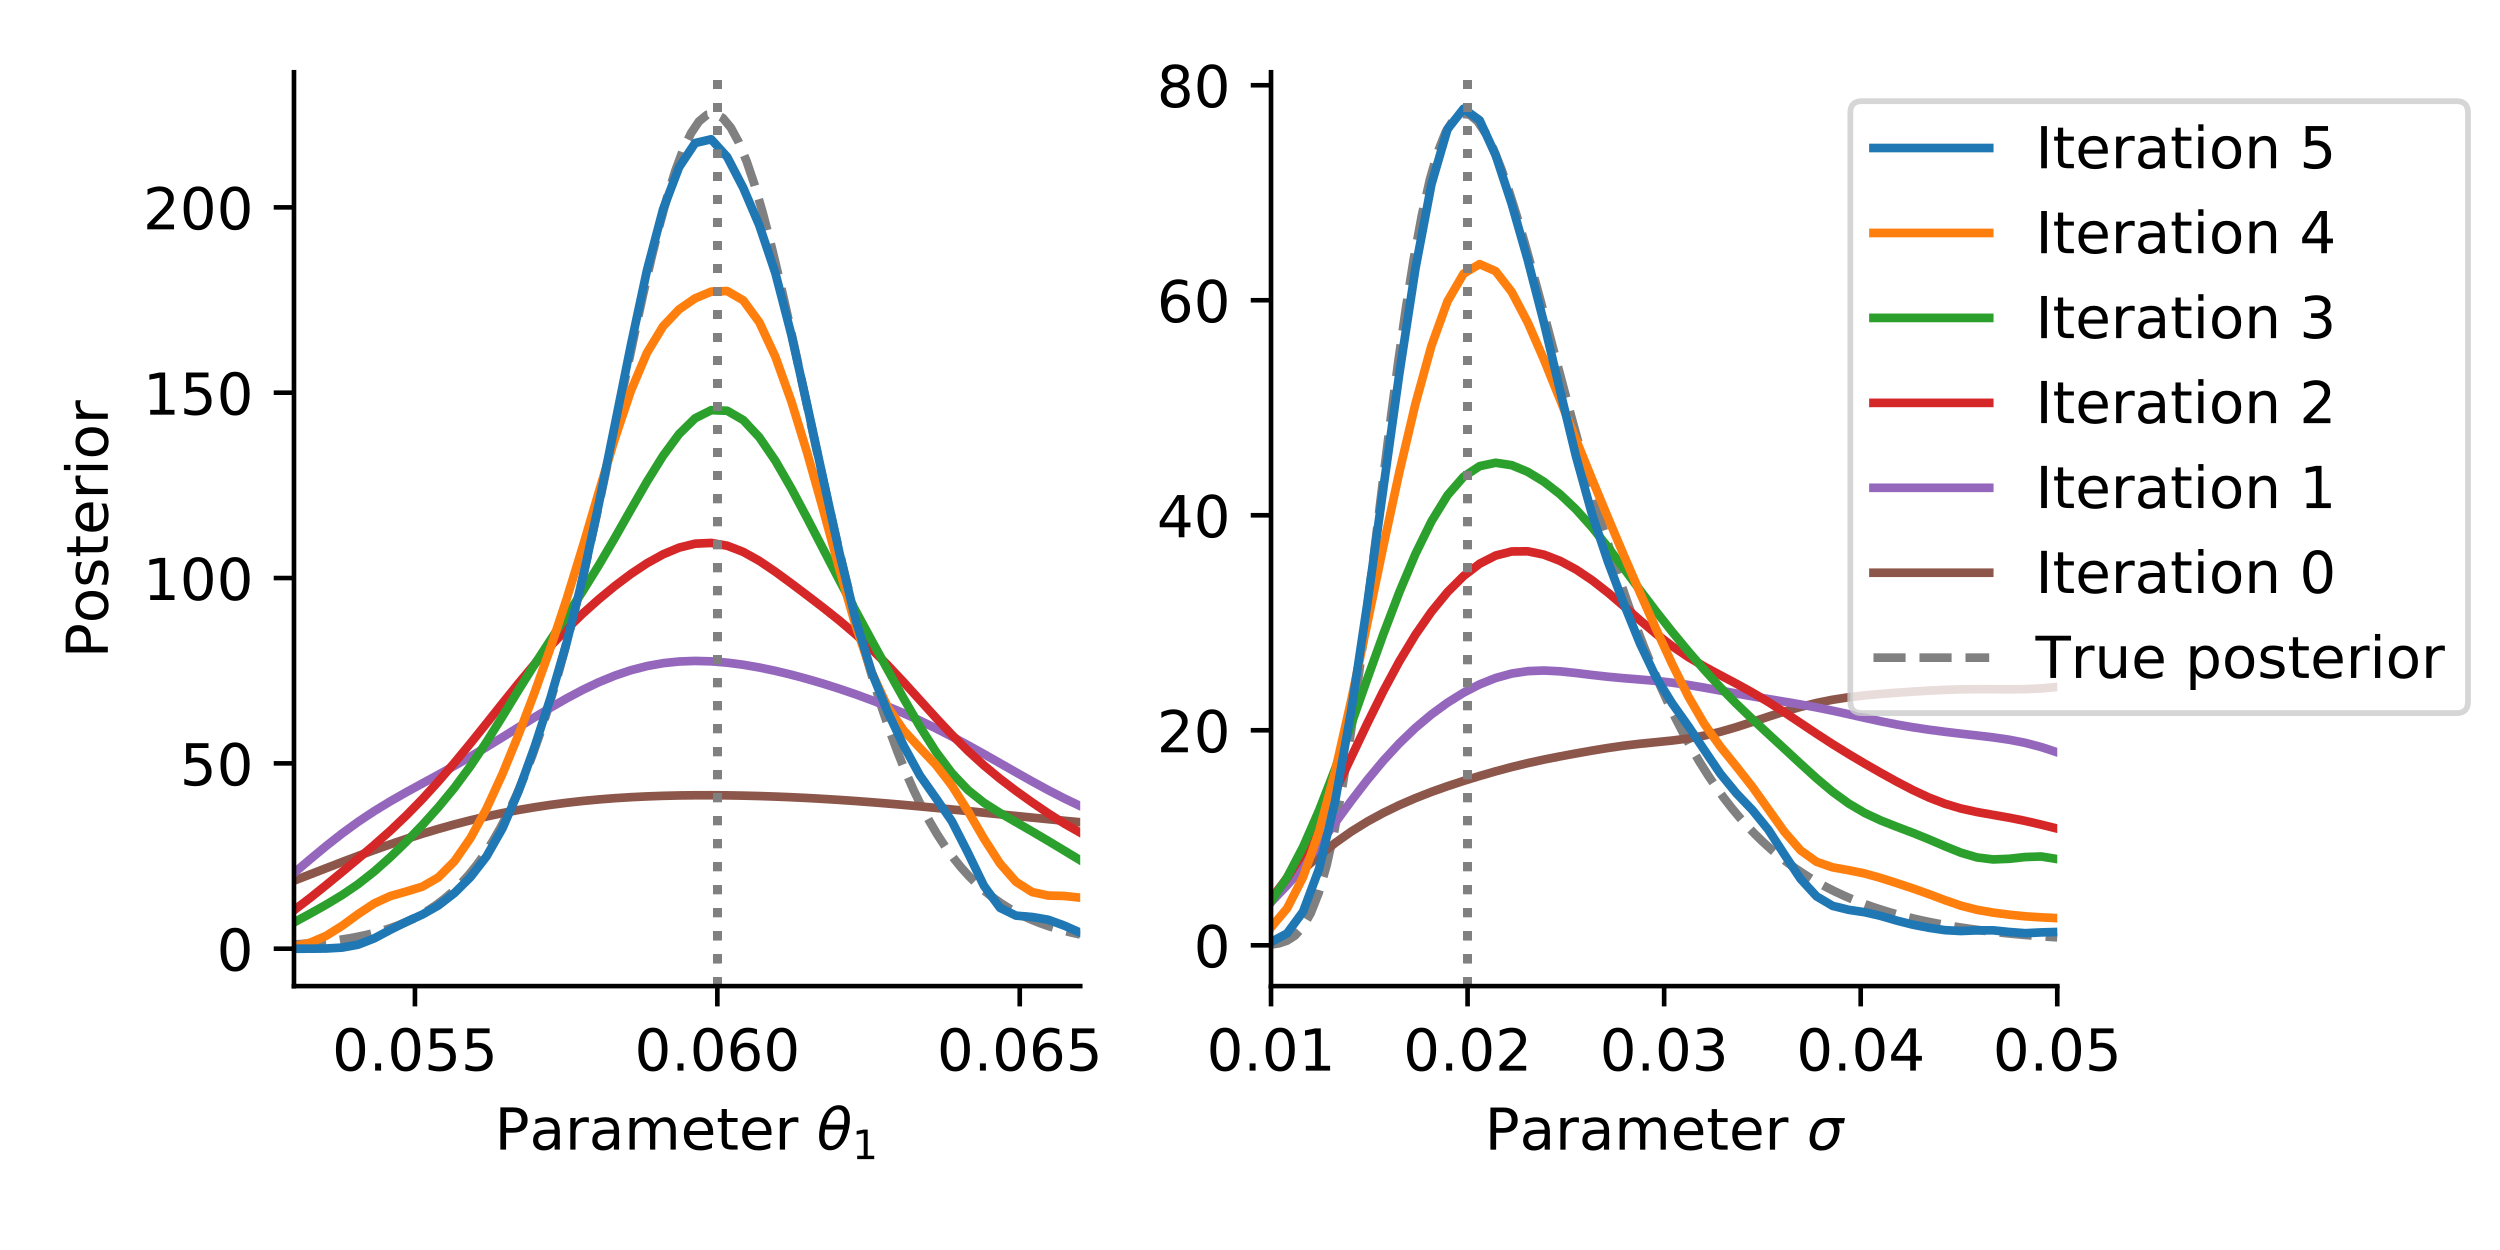 <?xml version="1.0" encoding="utf-8" standalone="no"?>
<!DOCTYPE svg PUBLIC "-//W3C//DTD SVG 1.1//EN"
  "http://www.w3.org/Graphics/SVG/1.1/DTD/svg11.dtd">
<!-- Created with matplotlib (https://matplotlib.org/) -->
<svg height="216pt" version="1.1" viewBox="0 0 432 216" width="432pt" xmlns="http://www.w3.org/2000/svg" xmlns:xlink="http://www.w3.org/1999/xlink">
 <defs>
  <style type="text/css">
*{stroke-linecap:butt;stroke-linejoin:round;}
  </style>
 </defs>
 <g id="figure_1">
  <g id="patch_1">
   <path d="M 0 216 
L 432 216 
L 432 0 
L 0 0 
z
" style="fill:#ffffff;"/>
  </g>
  <g id="axes_1">
   <g id="patch_2">
    <path d="M 50.8 170.4 
L 186.663 170.4 
L 186.663 12.48 
L 50.8 12.48 
z
" style="fill:#ffffff;"/>
   </g>
   <g id="matplotlib.axis_1">
    <g id="xtick_1">
     <g id="line2d_1">
      <defs>
       <path d="M 0 0 
L 0 3.5 
" id="m56f2d51c23" style="stroke:#000000;stroke-width:0.8;"/>
      </defs>
      <g>
       <use style="stroke:#000000;stroke-width:0.8;" x="71.702" xlink:href="#m56f2d51c23" y="170.4"/>
      </g>
     </g>
     <g id="text_1">
      <!-- 0.055 -->
      <defs>
       <path d="M 31.781 66.406 
Q 24.172 66.406 20.328 58.906 
Q 16.5 51.422 16.5 36.375 
Q 16.5 21.391 20.328 13.891 
Q 24.172 6.391 31.781 6.391 
Q 39.453 6.391 43.281 13.891 
Q 47.125 21.391 47.125 36.375 
Q 47.125 51.422 43.281 58.906 
Q 39.453 66.406 31.781 66.406 
z
M 31.781 74.219 
Q 44.047 74.219 50.516 64.516 
Q 56.984 54.828 56.984 36.375 
Q 56.984 17.969 50.516 8.266 
Q 44.047 -1.422 31.781 -1.422 
Q 19.531 -1.422 13.062 8.266 
Q 6.594 17.969 6.594 36.375 
Q 6.594 54.828 13.062 64.516 
Q 19.531 74.219 31.781 74.219 
z
" id="DejaVuSans-48"/>
       <path d="M 10.688 12.406 
L 21 12.406 
L 21 0 
L 10.688 0 
z
" id="DejaVuSans-46"/>
       <path d="M 10.797 72.906 
L 49.516 72.906 
L 49.516 64.594 
L 19.828 64.594 
L 19.828 46.734 
Q 21.969 47.469 24.109 47.828 
Q 26.266 48.188 28.422 48.188 
Q 40.625 48.188 47.75 41.5 
Q 54.891 34.812 54.891 23.391 
Q 54.891 11.625 47.562 5.094 
Q 40.234 -1.422 26.906 -1.422 
Q 22.312 -1.422 17.547 -0.641 
Q 12.797 0.141 7.719 1.703 
L 7.719 11.625 
Q 12.109 9.234 16.797 8.062 
Q 21.484 6.891 26.703 6.891 
Q 35.156 6.891 40.078 11.328 
Q 45.016 15.766 45.016 23.391 
Q 45.016 31 40.078 35.438 
Q 35.156 39.891 26.703 39.891 
Q 22.75 39.891 18.812 39.016 
Q 14.891 38.141 10.797 36.281 
z
" id="DejaVuSans-53"/>
      </defs>
      <g transform="translate(57.388 184.998)scale(0.1 -0.1)">
       <use xlink:href="#DejaVuSans-48"/>
       <use x="63.623" xlink:href="#DejaVuSans-46"/>
       <use x="95.41" xlink:href="#DejaVuSans-48"/>
       <use x="159.033" xlink:href="#DejaVuSans-53"/>
       <use x="222.656" xlink:href="#DejaVuSans-53"/>
      </g>
     </g>
    </g>
    <g id="xtick_2">
     <g id="line2d_2">
      <g>
       <use style="stroke:#000000;stroke-width:0.8;" x="123.957" xlink:href="#m56f2d51c23" y="170.4"/>
      </g>
     </g>
     <g id="text_2">
      <!-- 0.060 -->
      <defs>
       <path d="M 33.016 40.375 
Q 26.375 40.375 22.484 35.828 
Q 18.609 31.297 18.609 23.391 
Q 18.609 15.531 22.484 10.953 
Q 26.375 6.391 33.016 6.391 
Q 39.656 6.391 43.531 10.953 
Q 47.406 15.531 47.406 23.391 
Q 47.406 31.297 43.531 35.828 
Q 39.656 40.375 33.016 40.375 
z
M 52.594 71.297 
L 52.594 62.312 
Q 48.875 64.062 45.094 64.984 
Q 41.312 65.922 37.594 65.922 
Q 27.828 65.922 22.672 59.328 
Q 17.531 52.734 16.797 39.406 
Q 19.672 43.656 24.016 45.922 
Q 28.375 48.188 33.594 48.188 
Q 44.578 48.188 50.953 41.516 
Q 57.328 34.859 57.328 23.391 
Q 57.328 12.156 50.688 5.359 
Q 44.047 -1.422 33.016 -1.422 
Q 20.359 -1.422 13.672 8.266 
Q 6.984 17.969 6.984 36.375 
Q 6.984 53.656 15.188 63.938 
Q 23.391 74.219 37.203 74.219 
Q 40.922 74.219 44.703 73.484 
Q 48.484 72.75 52.594 71.297 
z
" id="DejaVuSans-54"/>
      </defs>
      <g transform="translate(109.643 184.998)scale(0.1 -0.1)">
       <use xlink:href="#DejaVuSans-48"/>
       <use x="63.623" xlink:href="#DejaVuSans-46"/>
       <use x="95.41" xlink:href="#DejaVuSans-48"/>
       <use x="159.033" xlink:href="#DejaVuSans-54"/>
       <use x="222.656" xlink:href="#DejaVuSans-48"/>
      </g>
     </g>
    </g>
    <g id="xtick_3">
     <g id="line2d_3">
      <g>
       <use style="stroke:#000000;stroke-width:0.8;" x="176.212" xlink:href="#m56f2d51c23" y="170.4"/>
      </g>
     </g>
     <g id="text_3">
      <!-- 0.065 -->
      <g transform="translate(161.898 184.998)scale(0.1 -0.1)">
       <use xlink:href="#DejaVuSans-48"/>
       <use x="63.623" xlink:href="#DejaVuSans-46"/>
       <use x="95.41" xlink:href="#DejaVuSans-48"/>
       <use x="159.033" xlink:href="#DejaVuSans-54"/>
       <use x="222.656" xlink:href="#DejaVuSans-53"/>
      </g>
     </g>
    </g>
    <g id="text_4">
     <!-- Parameter $\theta_1$ -->
     <defs>
      <path d="M 19.672 64.797 
L 19.672 37.406 
L 32.078 37.406 
Q 38.969 37.406 42.719 40.969 
Q 46.484 44.531 46.484 51.125 
Q 46.484 57.672 42.719 61.234 
Q 38.969 64.797 32.078 64.797 
z
M 9.812 72.906 
L 32.078 72.906 
Q 44.344 72.906 50.609 67.359 
Q 56.891 61.812 56.891 51.125 
Q 56.891 40.328 50.609 34.812 
Q 44.344 29.297 32.078 29.297 
L 19.672 29.297 
L 19.672 0 
L 9.812 0 
z
" id="DejaVuSans-80"/>
      <path d="M 34.281 27.484 
Q 23.391 27.484 19.188 25 
Q 14.984 22.516 14.984 16.5 
Q 14.984 11.719 18.141 8.906 
Q 21.297 6.109 26.703 6.109 
Q 34.188 6.109 38.703 11.406 
Q 43.219 16.703 43.219 25.484 
L 43.219 27.484 
z
M 52.203 31.203 
L 52.203 0 
L 43.219 0 
L 43.219 8.297 
Q 40.141 3.328 35.547 0.953 
Q 30.953 -1.422 24.312 -1.422 
Q 15.922 -1.422 10.953 3.297 
Q 6 8.016 6 15.922 
Q 6 25.141 12.172 29.828 
Q 18.359 34.516 30.609 34.516 
L 43.219 34.516 
L 43.219 35.406 
Q 43.219 41.609 39.141 45 
Q 35.062 48.391 27.688 48.391 
Q 23 48.391 18.547 47.266 
Q 14.109 46.141 10.016 43.891 
L 10.016 52.203 
Q 14.938 54.109 19.578 55.047 
Q 24.219 56 28.609 56 
Q 40.484 56 46.344 49.844 
Q 52.203 43.703 52.203 31.203 
z
" id="DejaVuSans-97"/>
      <path d="M 41.109 46.297 
Q 39.594 47.172 37.812 47.578 
Q 36.031 48 33.891 48 
Q 26.266 48 22.188 43.047 
Q 18.109 38.094 18.109 28.812 
L 18.109 0 
L 9.078 0 
L 9.078 54.688 
L 18.109 54.688 
L 18.109 46.188 
Q 20.953 51.172 25.484 53.578 
Q 30.031 56 36.531 56 
Q 37.453 56 38.578 55.875 
Q 39.703 55.766 41.062 55.516 
z
" id="DejaVuSans-114"/>
      <path d="M 52 44.188 
Q 55.375 50.25 60.062 53.125 
Q 64.75 56 71.094 56 
Q 79.641 56 84.281 50.016 
Q 88.922 44.047 88.922 33.016 
L 88.922 0 
L 79.891 0 
L 79.891 32.719 
Q 79.891 40.578 77.094 44.375 
Q 74.312 48.188 68.609 48.188 
Q 61.625 48.188 57.562 43.547 
Q 53.516 38.922 53.516 30.906 
L 53.516 0 
L 44.484 0 
L 44.484 32.719 
Q 44.484 40.625 41.703 44.406 
Q 38.922 48.188 33.109 48.188 
Q 26.219 48.188 22.156 43.531 
Q 18.109 38.875 18.109 30.906 
L 18.109 0 
L 9.078 0 
L 9.078 54.688 
L 18.109 54.688 
L 18.109 46.188 
Q 21.188 51.219 25.484 53.609 
Q 29.781 56 35.688 56 
Q 41.656 56 45.828 52.969 
Q 50 49.953 52 44.188 
z
" id="DejaVuSans-109"/>
      <path d="M 56.203 29.594 
L 56.203 25.203 
L 14.891 25.203 
Q 15.484 15.922 20.484 11.062 
Q 25.484 6.203 34.422 6.203 
Q 39.594 6.203 44.453 7.469 
Q 49.312 8.734 54.109 11.281 
L 54.109 2.781 
Q 49.266 0.734 44.188 -0.344 
Q 39.109 -1.422 33.891 -1.422 
Q 20.797 -1.422 13.156 6.188 
Q 5.516 13.812 5.516 26.812 
Q 5.516 40.234 12.766 48.109 
Q 20.016 56 32.328 56 
Q 43.359 56 49.781 48.891 
Q 56.203 41.797 56.203 29.594 
z
M 47.219 32.234 
Q 47.125 39.594 43.094 43.984 
Q 39.062 48.391 32.422 48.391 
Q 24.906 48.391 20.391 44.141 
Q 15.875 39.891 15.188 32.172 
z
" id="DejaVuSans-101"/>
      <path d="M 18.312 70.219 
L 18.312 54.688 
L 36.812 54.688 
L 36.812 47.703 
L 18.312 47.703 
L 18.312 18.016 
Q 18.312 11.328 20.141 9.422 
Q 21.969 7.516 27.594 7.516 
L 36.812 7.516 
L 36.812 0 
L 27.594 0 
Q 17.188 0 13.234 3.875 
Q 9.281 7.766 9.281 18.016 
L 9.281 47.703 
L 2.688 47.703 
L 2.688 54.688 
L 9.281 54.688 
L 9.281 70.219 
z
" id="DejaVuSans-116"/>
      <path id="DejaVuSans-32"/>
      <path d="M 45.516 34.672 
L 14.453 34.672 
Q 12.359 20.062 14.5 13.875 
Q 17.188 6.25 24.469 6.25 
Q 31.781 6.25 37.359 13.922 
Q 42.234 20.656 45.516 34.672 
z
M 47.016 42.969 
Q 48.344 56.844 46.625 61.719 
Q 43.953 69.438 36.766 69.438 
Q 29.297 69.438 23.828 61.812 
Q 19.531 55.672 16.156 42.969 
z
M 38.188 76.766 
Q 49.906 76.766 54.594 66.406 
Q 59.281 56.109 55.719 37.844 
Q 52.203 19.625 43.453 9.281 
Q 34.766 -1.125 23.047 -1.125 
Q 11.281 -1.125 6.641 9.281 
Q 2 19.625 5.516 37.844 
Q 9.078 56.109 17.719 66.406 
Q 26.422 76.766 38.188 76.766 
z
" id="DejaVuSans-Oblique-952"/>
      <path d="M 12.406 8.297 
L 28.516 8.297 
L 28.516 63.922 
L 10.984 60.406 
L 10.984 69.391 
L 28.422 72.906 
L 38.281 72.906 
L 38.281 8.297 
L 54.391 8.297 
L 54.391 0 
L 12.406 0 
z
" id="DejaVuSans-49"/>
     </defs>
     <g transform="translate(85.482 198.677)scale(0.1 -0.1)">
      <use transform="translate(0 0.234)" xlink:href="#DejaVuSans-80"/>
      <use transform="translate(60.303 0.234)" xlink:href="#DejaVuSans-97"/>
      <use transform="translate(121.582 0.234)" xlink:href="#DejaVuSans-114"/>
      <use transform="translate(162.695 0.234)" xlink:href="#DejaVuSans-97"/>
      <use transform="translate(223.975 0.234)" xlink:href="#DejaVuSans-109"/>
      <use transform="translate(321.387 0.234)" xlink:href="#DejaVuSans-101"/>
      <use transform="translate(382.91 0.234)" xlink:href="#DejaVuSans-116"/>
      <use transform="translate(422.119 0.234)" xlink:href="#DejaVuSans-101"/>
      <use transform="translate(483.643 0.234)" xlink:href="#DejaVuSans-114"/>
      <use transform="translate(524.756 0.234)" xlink:href="#DejaVuSans-32"/>
      <use transform="translate(556.543 0.234)" xlink:href="#DejaVuSans-Oblique-952"/>
      <use transform="translate(617.725 -16.172)scale(0.7)" xlink:href="#DejaVuSans-49"/>
     </g>
    </g>
   </g>
   <g id="matplotlib.axis_2">
    <g id="ytick_1">
     <g id="line2d_4">
      <defs>
       <path d="M 0 0 
L -3.5 0 
" id="m6a2bb0e21b" style="stroke:#000000;stroke-width:0.8;"/>
      </defs>
      <g>
       <use style="stroke:#000000;stroke-width:0.8;" x="50.8" xlink:href="#m6a2bb0e21b" y="163.938"/>
      </g>
     </g>
     <g id="text_5">
      <!-- 0 -->
      <g transform="translate(37.438 167.737)scale(0.1 -0.1)">
       <use xlink:href="#DejaVuSans-48"/>
      </g>
     </g>
    </g>
    <g id="ytick_2">
     <g id="line2d_5">
      <g>
       <use style="stroke:#000000;stroke-width:0.8;" x="50.8" xlink:href="#m6a2bb0e21b" y="131.912"/>
      </g>
     </g>
     <g id="text_6">
      <!-- 50 -->
      <g transform="translate(31.075 135.711)scale(0.1 -0.1)">
       <use xlink:href="#DejaVuSans-53"/>
       <use x="63.623" xlink:href="#DejaVuSans-48"/>
      </g>
     </g>
    </g>
    <g id="ytick_3">
     <g id="line2d_6">
      <g>
       <use style="stroke:#000000;stroke-width:0.8;" x="50.8" xlink:href="#m6a2bb0e21b" y="99.886"/>
      </g>
     </g>
     <g id="text_7">
      <!-- 100 -->
      <g transform="translate(24.712 103.685)scale(0.1 -0.1)">
       <use xlink:href="#DejaVuSans-49"/>
       <use x="63.623" xlink:href="#DejaVuSans-48"/>
       <use x="127.246" xlink:href="#DejaVuSans-48"/>
      </g>
     </g>
    </g>
    <g id="ytick_4">
     <g id="line2d_7">
      <g>
       <use style="stroke:#000000;stroke-width:0.8;" x="50.8" xlink:href="#m6a2bb0e21b" y="67.86"/>
      </g>
     </g>
     <g id="text_8">
      <!-- 150 -->
      <g transform="translate(24.712 71.659)scale(0.1 -0.1)">
       <use xlink:href="#DejaVuSans-49"/>
       <use x="63.623" xlink:href="#DejaVuSans-53"/>
       <use x="127.246" xlink:href="#DejaVuSans-48"/>
      </g>
     </g>
    </g>
    <g id="ytick_5">
     <g id="line2d_8">
      <g>
       <use style="stroke:#000000;stroke-width:0.8;" x="50.8" xlink:href="#m6a2bb0e21b" y="35.834"/>
      </g>
     </g>
     <g id="text_9">
      <!-- 200 -->
      <defs>
       <path d="M 19.188 8.297 
L 53.609 8.297 
L 53.609 0 
L 7.328 0 
L 7.328 8.297 
Q 12.938 14.109 22.625 23.891 
Q 32.328 33.688 34.812 36.531 
Q 39.547 41.844 41.422 45.531 
Q 43.312 49.219 43.312 52.781 
Q 43.312 58.594 39.234 62.25 
Q 35.156 65.922 28.609 65.922 
Q 23.969 65.922 18.812 64.312 
Q 13.672 62.703 7.812 59.422 
L 7.812 69.391 
Q 13.766 71.781 18.938 73 
Q 24.125 74.219 28.422 74.219 
Q 39.75 74.219 46.484 68.547 
Q 53.219 62.891 53.219 53.422 
Q 53.219 48.922 51.531 44.891 
Q 49.859 40.875 45.406 35.406 
Q 44.188 33.984 37.641 27.219 
Q 31.109 20.453 19.188 8.297 
z
" id="DejaVuSans-50"/>
      </defs>
      <g transform="translate(24.712 39.633)scale(0.1 -0.1)">
       <use xlink:href="#DejaVuSans-50"/>
       <use x="63.623" xlink:href="#DejaVuSans-48"/>
       <use x="127.246" xlink:href="#DejaVuSans-48"/>
      </g>
     </g>
    </g>
    <g id="text_10">
     <!-- Posterior -->
     <defs>
      <path d="M 30.609 48.391 
Q 23.391 48.391 19.188 42.75 
Q 14.984 37.109 14.984 27.297 
Q 14.984 17.484 19.156 11.844 
Q 23.344 6.203 30.609 6.203 
Q 37.797 6.203 41.984 11.859 
Q 46.188 17.531 46.188 27.297 
Q 46.188 37.016 41.984 42.703 
Q 37.797 48.391 30.609 48.391 
z
M 30.609 56 
Q 42.328 56 49.016 48.375 
Q 55.719 40.766 55.719 27.297 
Q 55.719 13.875 49.016 6.219 
Q 42.328 -1.422 30.609 -1.422 
Q 18.844 -1.422 12.172 6.219 
Q 5.516 13.875 5.516 27.297 
Q 5.516 40.766 12.172 48.375 
Q 18.844 56 30.609 56 
z
" id="DejaVuSans-111"/>
      <path d="M 44.281 53.078 
L 44.281 44.578 
Q 40.484 46.531 36.375 47.5 
Q 32.281 48.484 27.875 48.484 
Q 21.188 48.484 17.844 46.438 
Q 14.5 44.391 14.5 40.281 
Q 14.5 37.156 16.891 35.375 
Q 19.281 33.594 26.516 31.984 
L 29.594 31.297 
Q 39.156 29.25 43.188 25.516 
Q 47.219 21.781 47.219 15.094 
Q 47.219 7.469 41.188 3.016 
Q 35.156 -1.422 24.609 -1.422 
Q 20.219 -1.422 15.453 -0.562 
Q 10.688 0.297 5.422 2 
L 5.422 11.281 
Q 10.406 8.688 15.234 7.391 
Q 20.062 6.109 24.812 6.109 
Q 31.156 6.109 34.562 8.281 
Q 37.984 10.453 37.984 14.406 
Q 37.984 18.062 35.516 20.016 
Q 33.062 21.969 24.703 23.781 
L 21.578 24.516 
Q 13.234 26.266 9.516 29.906 
Q 5.812 33.547 5.812 39.891 
Q 5.812 47.609 11.281 51.797 
Q 16.75 56 26.812 56 
Q 31.781 56 36.172 55.266 
Q 40.578 54.547 44.281 53.078 
z
" id="DejaVuSans-115"/>
      <path d="M 9.422 54.688 
L 18.406 54.688 
L 18.406 0 
L 9.422 0 
z
M 9.422 75.984 
L 18.406 75.984 
L 18.406 64.594 
L 9.422 64.594 
z
" id="DejaVuSans-105"/>
     </defs>
     <g transform="translate(18.633 113.712)rotate(-90)scale(0.1 -0.1)">
      <use xlink:href="#DejaVuSans-80"/>
      <use x="60.256" xlink:href="#DejaVuSans-111"/>
      <use x="121.438" xlink:href="#DejaVuSans-115"/>
      <use x="173.537" xlink:href="#DejaVuSans-116"/>
      <use x="212.746" xlink:href="#DejaVuSans-101"/>
      <use x="274.27" xlink:href="#DejaVuSans-114"/>
      <use x="315.383" xlink:href="#DejaVuSans-105"/>
      <use x="343.166" xlink:href="#DejaVuSans-111"/>
      <use x="404.348" xlink:href="#DejaVuSans-114"/>
     </g>
    </g>
   </g>
   <g id="line2d_9">
    <path clip-path="url(#p1285b6b3ee)" d="M 50.8 163.222 
L 52.172 163.121 
L 53.545 163.005 
L 54.917 162.874 
L 56.289 162.724 
L 57.662 162.552 
L 59.034 162.357 
L 60.406 162.134 
L 61.779 161.879 
L 63.151 161.589 
L 64.524 161.258 
L 65.896 160.88 
L 67.268 160.45 
L 68.641 159.96 
L 70.013 159.402 
L 71.385 158.767 
L 72.758 158.045 
L 74.13 157.226 
L 75.502 156.297 
L 76.875 155.244 
L 78.247 154.053 
L 79.619 152.708 
L 80.992 151.192 
L 82.364 149.487 
L 83.737 147.573 
L 85.109 145.431 
L 86.481 143.04 
L 87.854 140.38 
L 89.226 137.431 
L 90.598 134.175 
L 91.971 130.594 
L 93.343 126.675 
L 94.715 122.407 
L 96.088 117.786 
L 97.46 112.813 
L 98.832 107.496 
L 100.205 101.853 
L 101.577 95.912 
L 102.95 89.71 
L 104.322 83.298 
L 105.694 76.738 
L 107.067 70.103 
L 108.439 63.477 
L 109.811 56.956 
L 111.184 50.64 
L 112.556 44.638 
L 113.928 39.057 
L 115.301 34.006 
L 116.673 29.586 
L 118.045 25.889 
L 119.418 22.995 
L 120.79 20.966 
L 122.163 19.847 
L 123.535 19.658 
L 124.907 20.401 
L 126.28 22.053 
L 127.652 24.574 
L 129.024 27.901 
L 130.397 31.958 
L 131.769 36.656 
L 133.141 41.896 
L 134.514 47.575 
L 135.886 53.587 
L 137.258 59.83 
L 138.631 66.205 
L 140.003 72.621 
L 141.375 78.998 
L 142.748 85.262 
L 144.12 91.354 
L 145.493 97.223 
L 146.865 102.83 
L 148.237 108.147 
L 149.61 113.153 
L 150.982 117.838 
L 152.354 122.196 
L 153.727 126.229 
L 155.099 129.945 
L 156.471 133.352 
L 157.844 136.465 
L 159.216 139.299 
L 160.588 141.871 
L 161.961 144.198 
L 163.333 146.298 
L 164.706 148.189 
L 166.078 149.888 
L 167.45 151.413 
L 168.823 152.777 
L 170.195 153.998 
L 171.567 155.088 
L 172.94 156.061 
L 174.312 156.928 
L 175.684 157.7 
L 177.057 158.388 
L 178.429 158.999 
L 179.801 159.543 
L 181.174 160.027 
L 182.546 160.457 
L 183.919 160.839 
L 185.291 161.178 
L 186.663 161.48 
" style="fill:none;stroke:#808080;stroke-dasharray:5.55,2.4;stroke-dashoffset:0;stroke-width:1.5;"/>
   </g>
   <g id="line2d_10">
    <path clip-path="url(#p1285b6b3ee)" d="M 50.8 152.179 
L 53.573 151.104 
L 56.345 150.026 
L 59.118 148.957 
L 61.891 147.907 
L 64.664 146.886 
L 67.436 145.901 
L 70.209 144.96 
L 72.982 144.07 
L 75.754 143.235 
L 78.527 142.458 
L 81.3 141.743 
L 84.073 141.089 
L 86.845 140.496 
L 89.618 139.964 
L 92.391 139.492 
L 95.164 139.076 
L 97.936 138.715 
L 100.709 138.405 
L 103.482 138.143 
L 106.254 137.927 
L 109.027 137.753 
L 111.8 137.619 
L 114.573 137.52 
L 117.345 137.455 
L 120.118 137.422 
L 122.891 137.417 
L 125.663 137.439 
L 128.436 137.486 
L 131.209 137.556 
L 133.982 137.649 
L 136.754 137.763 
L 139.527 137.898 
L 142.3 138.053 
L 145.072 138.226 
L 147.845 138.417 
L 150.618 138.626 
L 153.391 138.85 
L 156.163 139.089 
L 158.936 139.341 
L 161.709 139.603 
L 164.481 139.875 
L 167.254 140.152 
L 170.027 140.434 
L 172.8 140.717 
L 175.572 141 
L 178.345 141.28 
L 181.118 141.555 
L 183.891 141.824 
L 186.663 142.086 
" style="fill:none;stroke:#8c564b;stroke-linecap:square;stroke-width:1.5;"/>
   </g>
   <g id="line2d_11">
    <path clip-path="url(#p1285b6b3ee)" d="M 123.957 170.4 
L 123.957 12.48 
" style="fill:none;stroke:#808080;stroke-dasharray:1.5,2.475;stroke-dashoffset:0;stroke-width:1.5;"/>
   </g>
   <g id="line2d_12">
    <path clip-path="url(#p1285b6b3ee)" d="M 50.8 150.847 
L 53.573 148.499 
L 56.345 146.2 
L 59.118 144.021 
L 61.891 142.005 
L 64.664 140.162 
L 67.436 138.473 
L 70.209 136.894 
L 72.982 135.376 
L 75.754 133.867 
L 78.527 132.328 
L 81.3 130.736 
L 84.073 129.085 
L 86.845 127.385 
L 89.618 125.66 
L 92.391 123.941 
L 95.164 122.265 
L 97.936 120.672 
L 100.709 119.198 
L 103.482 117.88 
L 106.254 116.745 
L 109.027 115.814 
L 111.8 115.099 
L 114.573 114.599 
L 117.345 114.307 
L 120.118 114.207 
L 122.891 114.28 
L 125.663 114.507 
L 128.436 114.868 
L 131.209 115.346 
L 133.982 115.926 
L 136.754 116.593 
L 139.527 117.338 
L 142.3 118.152 
L 145.072 119.031 
L 147.845 119.977 
L 150.618 120.992 
L 153.391 122.084 
L 156.163 123.257 
L 158.936 124.514 
L 161.709 125.855 
L 164.481 127.275 
L 167.254 128.763 
L 170.027 130.304 
L 172.8 131.878 
L 175.572 133.459 
L 178.345 135.019 
L 181.118 136.528 
L 183.891 137.957 
L 186.663 139.279 
" style="fill:none;stroke:#9467bd;stroke-linecap:square;stroke-width:1.5;"/>
   </g>
   <g id="line2d_13">
    <path clip-path="url(#p1285b6b3ee)" d="M 123.957 170.4 
L 123.957 12.48 
" style="fill:none;stroke:#808080;stroke-dasharray:1.5,2.475;stroke-dashoffset:0;stroke-width:1.5;"/>
   </g>
   <g id="line2d_14">
    <path clip-path="url(#p1285b6b3ee)" d="M 50.8 157.282 
L 53.573 155.177 
L 56.345 152.948 
L 59.118 150.67 
L 61.891 148.367 
L 64.664 146.014 
L 67.436 143.552 
L 70.209 140.92 
L 72.982 138.081 
L 75.754 135.032 
L 78.527 131.805 
L 81.3 128.441 
L 84.073 124.99 
L 86.845 121.508 
L 89.618 118.066 
L 92.391 114.743 
L 95.164 111.608 
L 97.936 108.699 
L 100.709 106.018 
L 103.482 103.542 
L 106.254 101.257 
L 109.027 99.174 
L 111.8 97.331 
L 114.573 95.791 
L 117.345 94.632 
L 120.118 93.946 
L 122.891 93.82 
L 125.663 94.302 
L 128.436 95.371 
L 131.209 96.922 
L 133.982 98.795 
L 136.754 100.829 
L 139.527 102.92 
L 142.3 105.046 
L 145.072 107.251 
L 147.845 109.607 
L 150.618 112.166 
L 153.391 114.939 
L 156.163 117.891 
L 158.936 120.948 
L 161.709 124.011 
L 164.481 126.973 
L 167.254 129.743 
L 170.027 132.271 
L 172.8 134.562 
L 175.572 136.668 
L 178.345 138.649 
L 181.118 140.536 
L 183.891 142.302 
L 186.663 143.881 
" style="fill:none;stroke:#d62728;stroke-linecap:square;stroke-width:1.5;"/>
   </g>
   <g id="line2d_15">
    <path clip-path="url(#p1285b6b3ee)" d="M 123.957 170.4 
L 123.957 12.48 
" style="fill:none;stroke:#808080;stroke-dasharray:1.5,2.475;stroke-dashoffset:0;stroke-width:1.5;"/>
   </g>
   <g id="line2d_16">
    <path clip-path="url(#p1285b6b3ee)" d="M 50.8 159.391 
L 53.573 157.888 
L 56.345 156.332 
L 59.118 154.664 
L 61.891 152.774 
L 64.664 150.594 
L 67.436 148.131 
L 70.209 145.441 
L 72.982 142.567 
L 75.754 139.49 
L 78.527 136.123 
L 81.3 132.37 
L 84.073 128.213 
L 86.845 123.762 
L 89.618 119.223 
L 92.391 114.787 
L 95.164 110.529 
L 97.936 106.367 
L 100.709 102.127 
L 103.482 97.657 
L 106.254 92.924 
L 109.027 88.04 
L 111.8 83.221 
L 114.573 78.761 
L 117.345 74.997 
L 120.118 72.275 
L 122.891 70.881 
L 125.663 70.981 
L 128.436 72.589 
L 131.209 75.56 
L 133.982 79.617 
L 136.754 84.419 
L 139.527 89.632 
L 142.3 94.989 
L 145.072 100.315 
L 147.845 105.536 
L 150.618 110.662 
L 153.391 115.728 
L 156.163 120.717 
L 158.936 125.506 
L 161.709 129.876 
L 164.481 133.586 
L 167.254 136.509 
L 170.027 138.722 
L 172.8 140.482 
L 175.572 142.075 
L 178.345 143.672 
L 181.118 145.31 
L 183.891 146.975 
L 186.663 148.654 
" style="fill:none;stroke:#2ca02c;stroke-linecap:square;stroke-width:1.5;"/>
   </g>
   <g id="line2d_17">
    <path clip-path="url(#p1285b6b3ee)" d="M 123.957 170.4 
L 123.957 12.48 
" style="fill:none;stroke:#808080;stroke-dasharray:1.5,2.475;stroke-dashoffset:0;stroke-width:1.5;"/>
   </g>
   <g id="line2d_18">
    <path clip-path="url(#p1285b6b3ee)" d="M 50.8 163.543 
L 53.573 162.905 
L 56.345 161.72 
L 59.118 159.976 
L 61.891 157.949 
L 64.664 156.116 
L 67.436 154.842 
L 70.209 154.057 
L 72.982 153.212 
L 75.754 151.607 
L 78.527 148.823 
L 81.3 144.823 
L 84.073 139.732 
L 86.845 133.694 
L 89.618 126.921 
L 92.391 119.627 
L 95.164 111.847 
L 97.936 103.456 
L 100.709 94.427 
L 103.482 85.011 
L 106.254 75.776 
L 109.027 67.513 
L 111.8 60.962 
L 114.573 56.394 
L 117.345 53.461 
L 120.118 51.551 
L 122.891 50.39 
L 125.663 50.294 
L 128.436 51.904 
L 131.209 55.69 
L 133.982 61.648 
L 136.754 69.381 
L 139.527 78.406 
L 142.3 88.282 
L 145.072 98.45 
L 147.845 108.071 
L 150.618 116.177 
L 153.391 122.17 
L 156.163 126.237 
L 158.936 129.226 
L 161.709 132.154 
L 164.481 135.744 
L 167.254 140.151 
L 170.027 144.911 
L 172.8 149.218 
L 175.572 152.381 
L 178.345 154.146 
L 181.118 154.75 
L 183.891 154.821 
L 186.663 155.121 
" style="fill:none;stroke:#ff7f0e;stroke-linecap:square;stroke-width:1.5;"/>
   </g>
   <g id="line2d_19">
    <path clip-path="url(#p1285b6b3ee)" d="M 123.957 170.4 
L 123.957 12.48 
" style="fill:none;stroke:#808080;stroke-dasharray:1.5,2.475;stroke-dashoffset:0;stroke-width:1.5;"/>
   </g>
   <g id="line2d_20">
    <path clip-path="url(#p1285b6b3ee)" d="M 50.8 163.937 
L 53.573 163.933 
L 56.345 163.902 
L 59.118 163.745 
L 61.891 163.233 
L 64.664 162.152 
L 67.436 160.679 
L 70.209 159.29 
L 72.982 158.033 
L 75.754 156.466 
L 78.527 154.315 
L 81.3 151.56 
L 84.073 147.98 
L 86.845 143.108 
L 89.618 136.697 
L 92.391 129.015 
L 95.164 120.493 
L 97.936 110.988 
L 100.709 99.861 
L 103.482 87.061 
L 106.254 73.371 
L 109.027 59.59 
L 111.8 46.693 
L 114.573 36.184 
L 117.345 28.893 
L 120.118 24.714 
L 122.891 24.066 
L 125.663 27.129 
L 128.436 32.469 
L 131.209 38.946 
L 133.982 47.191 
L 136.754 57.873 
L 139.527 70.221 
L 142.3 83.02 
L 145.072 95.601 
L 147.845 107.053 
L 150.618 116.155 
L 153.391 123.016 
L 156.163 128.885 
L 158.936 133.962 
L 161.709 137.894 
L 164.481 141.906 
L 167.254 147.344 
L 170.027 153.073 
L 172.8 156.869 
L 175.572 158.225 
L 178.345 158.455 
L 181.118 158.927 
L 183.891 159.935 
L 186.663 161.159 
" style="fill:none;stroke:#1f77b4;stroke-linecap:square;stroke-width:1.5;"/>
   </g>
   <g id="line2d_21">
    <path clip-path="url(#p1285b6b3ee)" d="M 123.957 170.4 
L 123.957 12.48 
" style="fill:none;stroke:#808080;stroke-dasharray:1.5,2.475;stroke-dashoffset:0;stroke-width:1.5;"/>
   </g>
   <g id="patch_3">
    <path d="M 50.8 170.4 
L 50.8 12.48 
" style="fill:none;stroke:#000000;stroke-linecap:square;stroke-linejoin:miter;stroke-width:0.8;"/>
   </g>
   <g id="patch_4">
    <path d="M 50.8 170.4 
L 186.663 170.4 
" style="fill:none;stroke:#000000;stroke-linecap:square;stroke-linejoin:miter;stroke-width:0.8;"/>
   </g>
  </g>
  <g id="axes_2">
   <g id="patch_5">
    <path d="M 219.632 170.4 
L 355.495 170.4 
L 355.495 12.48 
L 219.632 12.48 
z
" style="fill:#ffffff;"/>
   </g>
   <g id="matplotlib.axis_3">
    <g id="xtick_4">
     <g id="line2d_22">
      <g>
       <use style="stroke:#000000;stroke-width:0.8;" x="219.632" xlink:href="#m56f2d51c23" y="170.4"/>
      </g>
     </g>
     <g id="text_11">
      <!-- 0.01 -->
      <g transform="translate(208.499 184.998)scale(0.1 -0.1)">
       <use xlink:href="#DejaVuSans-48"/>
       <use x="63.623" xlink:href="#DejaVuSans-46"/>
       <use x="95.41" xlink:href="#DejaVuSans-48"/>
       <use x="159.033" xlink:href="#DejaVuSans-49"/>
      </g>
     </g>
    </g>
    <g id="xtick_5">
     <g id="line2d_23">
      <g>
       <use style="stroke:#000000;stroke-width:0.8;" x="253.598" xlink:href="#m56f2d51c23" y="170.4"/>
      </g>
     </g>
     <g id="text_12">
      <!-- 0.02 -->
      <g transform="translate(242.465 184.998)scale(0.1 -0.1)">
       <use xlink:href="#DejaVuSans-48"/>
       <use x="63.623" xlink:href="#DejaVuSans-46"/>
       <use x="95.41" xlink:href="#DejaVuSans-48"/>
       <use x="159.033" xlink:href="#DejaVuSans-50"/>
      </g>
     </g>
    </g>
    <g id="xtick_6">
     <g id="line2d_24">
      <g>
       <use style="stroke:#000000;stroke-width:0.8;" x="287.564" xlink:href="#m56f2d51c23" y="170.4"/>
      </g>
     </g>
     <g id="text_13">
      <!-- 0.03 -->
      <defs>
       <path d="M 40.578 39.312 
Q 47.656 37.797 51.625 33 
Q 55.609 28.219 55.609 21.188 
Q 55.609 10.406 48.188 4.484 
Q 40.766 -1.422 27.094 -1.422 
Q 22.516 -1.422 17.656 -0.516 
Q 12.797 0.391 7.625 2.203 
L 7.625 11.719 
Q 11.719 9.328 16.594 8.109 
Q 21.484 6.891 26.812 6.891 
Q 36.078 6.891 40.938 10.547 
Q 45.797 14.203 45.797 21.188 
Q 45.797 27.641 41.281 31.266 
Q 36.766 34.906 28.719 34.906 
L 20.219 34.906 
L 20.219 43.016 
L 29.109 43.016 
Q 36.375 43.016 40.234 45.922 
Q 44.094 48.828 44.094 54.297 
Q 44.094 59.906 40.109 62.906 
Q 36.141 65.922 28.719 65.922 
Q 24.656 65.922 20.016 65.031 
Q 15.375 64.156 9.812 62.312 
L 9.812 71.094 
Q 15.438 72.656 20.344 73.438 
Q 25.25 74.219 29.594 74.219 
Q 40.828 74.219 47.359 69.109 
Q 53.906 64.016 53.906 55.328 
Q 53.906 49.266 50.438 45.094 
Q 46.969 40.922 40.578 39.312 
z
" id="DejaVuSans-51"/>
      </defs>
      <g transform="translate(276.431 184.998)scale(0.1 -0.1)">
       <use xlink:href="#DejaVuSans-48"/>
       <use x="63.623" xlink:href="#DejaVuSans-46"/>
       <use x="95.41" xlink:href="#DejaVuSans-48"/>
       <use x="159.033" xlink:href="#DejaVuSans-51"/>
      </g>
     </g>
    </g>
    <g id="xtick_7">
     <g id="line2d_25">
      <g>
       <use style="stroke:#000000;stroke-width:0.8;" x="321.529" xlink:href="#m56f2d51c23" y="170.4"/>
      </g>
     </g>
     <g id="text_14">
      <!-- 0.04 -->
      <defs>
       <path d="M 37.797 64.312 
L 12.891 25.391 
L 37.797 25.391 
z
M 35.203 72.906 
L 47.609 72.906 
L 47.609 25.391 
L 58.016 25.391 
L 58.016 17.188 
L 47.609 17.188 
L 47.609 0 
L 37.797 0 
L 37.797 17.188 
L 4.891 17.188 
L 4.891 26.703 
z
" id="DejaVuSans-52"/>
      </defs>
      <g transform="translate(310.397 184.998)scale(0.1 -0.1)">
       <use xlink:href="#DejaVuSans-48"/>
       <use x="63.623" xlink:href="#DejaVuSans-46"/>
       <use x="95.41" xlink:href="#DejaVuSans-48"/>
       <use x="159.033" xlink:href="#DejaVuSans-52"/>
      </g>
     </g>
    </g>
    <g id="xtick_8">
     <g id="line2d_26">
      <g>
       <use style="stroke:#000000;stroke-width:0.8;" x="355.495" xlink:href="#m56f2d51c23" y="170.4"/>
      </g>
     </g>
     <g id="text_15">
      <!-- 0.05 -->
      <g transform="translate(344.362 184.998)scale(0.1 -0.1)">
       <use xlink:href="#DejaVuSans-48"/>
       <use x="63.623" xlink:href="#DejaVuSans-46"/>
       <use x="95.41" xlink:href="#DejaVuSans-48"/>
       <use x="159.033" xlink:href="#DejaVuSans-53"/>
      </g>
     </g>
    </g>
    <g id="text_16">
     <!-- Parameter $\sigma$ -->
     <defs>
      <path d="M 34.672 47.562 
Q 27.25 47.562 22.219 42.188 
Q 16.891 36.578 15.141 27.297 
Q 13.188 17.484 16.312 11.812 
Q 19.391 6.203 26.656 6.203 
Q 33.844 6.203 39.109 11.859 
Q 44.438 17.531 46.344 27.297 
Q 48.047 36.234 45.016 42.188 
Q 42.188 47.562 34.672 47.562 
z
M 36.078 54.734 
L 65.922 54.688 
L 64.156 45.703 
L 54.109 45.703 
Q 57.906 38.094 55.859 27.297 
Q 53.219 13.875 45.062 6.25 
Q 36.859 -1.422 25.141 -1.422 
Q 13.375 -1.422 8.203 6.25 
Q 3.031 13.875 5.672 27.297 
Q 8.25 40.766 16.406 48.391 
Q 23.188 54.734 36.078 54.734 
z
" id="DejaVuSans-Oblique-963"/>
     </defs>
     <g transform="translate(256.564 198.677)scale(0.1 -0.1)">
      <use transform="translate(0 0.094)" xlink:href="#DejaVuSans-80"/>
      <use transform="translate(60.303 0.094)" xlink:href="#DejaVuSans-97"/>
      <use transform="translate(121.582 0.094)" xlink:href="#DejaVuSans-114"/>
      <use transform="translate(162.695 0.094)" xlink:href="#DejaVuSans-97"/>
      <use transform="translate(223.975 0.094)" xlink:href="#DejaVuSans-109"/>
      <use transform="translate(321.387 0.094)" xlink:href="#DejaVuSans-101"/>
      <use transform="translate(382.91 0.094)" xlink:href="#DejaVuSans-116"/>
      <use transform="translate(422.119 0.094)" xlink:href="#DejaVuSans-101"/>
      <use transform="translate(483.643 0.094)" xlink:href="#DejaVuSans-114"/>
      <use transform="translate(524.756 0.094)" xlink:href="#DejaVuSans-32"/>
      <use transform="translate(556.543 0.094)" xlink:href="#DejaVuSans-Oblique-963"/>
     </g>
    </g>
   </g>
   <g id="matplotlib.axis_4">
    <g id="ytick_6">
     <g id="line2d_27">
      <g>
       <use style="stroke:#000000;stroke-width:0.8;" x="219.632" xlink:href="#m6a2bb0e21b" y="163.346"/>
      </g>
     </g>
     <g id="text_17">
      <!-- 0 -->
      <g transform="translate(206.269 167.145)scale(0.1 -0.1)">
       <use xlink:href="#DejaVuSans-48"/>
      </g>
     </g>
    </g>
    <g id="ytick_7">
     <g id="line2d_28">
      <g>
       <use style="stroke:#000000;stroke-width:0.8;" x="219.632" xlink:href="#m6a2bb0e21b" y="126.191"/>
      </g>
     </g>
     <g id="text_18">
      <!-- 20 -->
      <g transform="translate(199.907 129.99)scale(0.1 -0.1)">
       <use xlink:href="#DejaVuSans-50"/>
       <use x="63.623" xlink:href="#DejaVuSans-48"/>
      </g>
     </g>
    </g>
    <g id="ytick_8">
     <g id="line2d_29">
      <g>
       <use style="stroke:#000000;stroke-width:0.8;" x="219.632" xlink:href="#m6a2bb0e21b" y="89.036"/>
      </g>
     </g>
     <g id="text_19">
      <!-- 40 -->
      <g transform="translate(199.907 92.836)scale(0.1 -0.1)">
       <use xlink:href="#DejaVuSans-52"/>
       <use x="63.623" xlink:href="#DejaVuSans-48"/>
      </g>
     </g>
    </g>
    <g id="ytick_9">
     <g id="line2d_30">
      <g>
       <use style="stroke:#000000;stroke-width:0.8;" x="219.632" xlink:href="#m6a2bb0e21b" y="51.881"/>
      </g>
     </g>
     <g id="text_20">
      <!-- 60 -->
      <g transform="translate(199.907 55.681)scale(0.1 -0.1)">
       <use xlink:href="#DejaVuSans-54"/>
       <use x="63.623" xlink:href="#DejaVuSans-48"/>
      </g>
     </g>
    </g>
    <g id="ytick_10">
     <g id="line2d_31">
      <g>
       <use style="stroke:#000000;stroke-width:0.8;" x="219.632" xlink:href="#m6a2bb0e21b" y="14.727"/>
      </g>
     </g>
     <g id="text_21">
      <!-- 80 -->
      <defs>
       <path d="M 31.781 34.625 
Q 24.75 34.625 20.719 30.859 
Q 16.703 27.094 16.703 20.516 
Q 16.703 13.922 20.719 10.156 
Q 24.75 6.391 31.781 6.391 
Q 38.812 6.391 42.859 10.172 
Q 46.922 13.969 46.922 20.516 
Q 46.922 27.094 42.891 30.859 
Q 38.875 34.625 31.781 34.625 
z
M 21.922 38.812 
Q 15.578 40.375 12.031 44.719 
Q 8.5 49.078 8.5 55.328 
Q 8.5 64.062 14.719 69.141 
Q 20.953 74.219 31.781 74.219 
Q 42.672 74.219 48.875 69.141 
Q 55.078 64.062 55.078 55.328 
Q 55.078 49.078 51.531 44.719 
Q 48 40.375 41.703 38.812 
Q 48.828 37.156 52.797 32.312 
Q 56.781 27.484 56.781 20.516 
Q 56.781 9.906 50.312 4.234 
Q 43.844 -1.422 31.781 -1.422 
Q 19.734 -1.422 13.25 4.234 
Q 6.781 9.906 6.781 20.516 
Q 6.781 27.484 10.781 32.312 
Q 14.797 37.156 21.922 38.812 
z
M 18.312 54.391 
Q 18.312 48.734 21.844 45.562 
Q 25.391 42.391 31.781 42.391 
Q 38.141 42.391 41.719 45.562 
Q 45.312 48.734 45.312 54.391 
Q 45.312 60.062 41.719 63.234 
Q 38.141 66.406 31.781 66.406 
Q 25.391 66.406 21.844 63.234 
Q 18.312 60.062 18.312 54.391 
z
" id="DejaVuSans-56"/>
      </defs>
      <g transform="translate(199.907 18.526)scale(0.1 -0.1)">
       <use xlink:href="#DejaVuSans-56"/>
       <use x="63.623" xlink:href="#DejaVuSans-48"/>
      </g>
     </g>
    </g>
   </g>
   <g id="line2d_32">
    <path clip-path="url(#p2e78c9cbbc)" d="M 219.632 163.222 
L 221.004 163.011 
L 222.377 162.555 
L 223.749 161.682 
L 225.121 160.175 
L 226.494 157.792 
L 227.866 154.304 
L 229.238 149.532 
L 230.611 143.377 
L 231.983 135.84 
L 233.355 127.029 
L 234.728 117.152 
L 236.1 106.488 
L 237.473 95.369 
L 238.845 84.146 
L 240.217 73.161 
L 241.59 62.728 
L 242.962 53.116 
L 244.334 44.537 
L 245.707 37.146 
L 247.079 31.04 
L 248.451 26.26 
L 249.824 22.804 
L 251.196 20.627 
L 252.568 19.658 
L 253.941 19.801 
L 255.313 20.946 
L 256.686 22.976 
L 258.058 25.769 
L 259.43 29.206 
L 260.803 33.172 
L 262.175 37.56 
L 263.547 42.27 
L 264.92 47.213 
L 266.292 52.309 
L 267.664 57.489 
L 269.037 62.691 
L 270.409 67.866 
L 271.781 72.971 
L 273.154 77.969 
L 274.526 82.835 
L 275.899 87.545 
L 277.271 92.083 
L 278.643 96.438 
L 280.016 100.601 
L 281.388 104.567 
L 282.76 108.335 
L 284.133 111.907 
L 285.505 115.283 
L 286.877 118.468 
L 288.25 121.467 
L 289.622 124.287 
L 290.994 126.935 
L 292.367 129.417 
L 293.739 131.74 
L 295.112 133.914 
L 296.484 135.945 
L 297.856 137.842 
L 299.229 139.611 
L 300.601 141.261 
L 301.973 142.798 
L 303.346 144.229 
L 304.718 145.561 
L 306.09 146.801 
L 307.463 147.954 
L 308.835 149.027 
L 310.207 150.024 
L 311.58 150.95 
L 312.952 151.811 
L 314.324 152.611 
L 315.697 153.354 
L 317.069 154.045 
L 318.442 154.686 
L 319.814 155.282 
L 321.186 155.835 
L 322.559 156.35 
L 323.931 156.827 
L 325.303 157.271 
L 326.676 157.683 
L 328.048 158.067 
L 329.42 158.423 
L 330.793 158.754 
L 332.165 159.061 
L 333.537 159.348 
L 334.91 159.614 
L 336.282 159.861 
L 337.655 160.091 
L 339.027 160.305 
L 340.399 160.505 
L 341.772 160.69 
L 343.144 160.863 
L 344.516 161.024 
L 345.889 161.174 
L 347.261 161.313 
L 348.633 161.443 
L 350.006 161.565 
L 351.378 161.678 
L 352.75 161.783 
L 354.123 161.882 
L 355.495 161.973 
" style="fill:none;stroke:#808080;stroke-dasharray:5.55,2.4;stroke-dashoffset:0;stroke-width:1.5;"/>
   </g>
   <g id="line2d_33">
    <path clip-path="url(#p2e78c9cbbc)" d="M 219.632 155.23 
L 222.405 152.779 
L 225.177 150.273 
L 227.95 147.864 
L 230.723 145.656 
L 233.496 143.695 
L 236.268 141.974 
L 239.041 140.462 
L 241.814 139.12 
L 244.586 137.919 
L 247.359 136.837 
L 250.132 135.851 
L 252.905 134.941 
L 255.677 134.088 
L 258.45 133.286 
L 261.223 132.542 
L 263.995 131.867 
L 266.768 131.261 
L 269.541 130.711 
L 272.314 130.196 
L 275.086 129.706 
L 277.859 129.25 
L 280.632 128.85 
L 283.404 128.522 
L 286.177 128.246 
L 288.95 127.967 
L 291.723 127.611 
L 294.495 127.114 
L 297.268 126.452 
L 300.041 125.646 
L 302.814 124.751 
L 305.586 123.832 
L 308.359 122.951 
L 311.132 122.153 
L 313.904 121.47 
L 316.677 120.916 
L 319.45 120.487 
L 322.223 120.162 
L 324.995 119.91 
L 327.768 119.699 
L 330.541 119.511 
L 333.313 119.344 
L 336.086 119.209 
L 338.859 119.122 
L 341.632 119.089 
L 344.404 119.098 
L 347.177 119.112 
L 349.95 119.083 
L 352.722 118.957 
L 355.495 118.702 
" style="fill:none;stroke:#8c564b;stroke-linecap:square;stroke-width:1.5;"/>
   </g>
   <g id="line2d_34">
    <path clip-path="url(#p2e78c9cbbc)" d="M 253.598 170.4 
L 253.598 12.48 
" style="fill:none;stroke:#808080;stroke-dasharray:1.5,2.475;stroke-dashoffset:0;stroke-width:1.5;"/>
   </g>
   <g id="line2d_35">
    <path clip-path="url(#p2e78c9cbbc)" d="M 219.632 155.892 
L 222.405 152.982 
L 225.177 149.629 
L 227.95 145.97 
L 230.723 142.167 
L 233.496 138.388 
L 236.268 134.778 
L 239.041 131.442 
L 241.814 128.438 
L 244.586 125.777 
L 247.359 123.447 
L 250.132 121.423 
L 252.905 119.694 
L 255.677 118.265 
L 258.45 117.158 
L 261.223 116.392 
L 263.995 115.971 
L 266.768 115.865 
L 269.541 116.004 
L 272.314 116.293 
L 275.086 116.631 
L 277.859 116.942 
L 280.632 117.198 
L 283.404 117.421 
L 286.177 117.66 
L 288.95 117.965 
L 291.723 118.357 
L 294.495 118.824 
L 297.268 119.33 
L 300.041 119.839 
L 302.814 120.328 
L 305.586 120.795 
L 308.359 121.255 
L 311.132 121.731 
L 313.904 122.246 
L 316.677 122.81 
L 319.45 123.418 
L 322.223 124.043 
L 324.995 124.646 
L 327.768 125.196 
L 330.541 125.675 
L 333.313 126.09 
L 336.086 126.453 
L 338.859 126.781 
L 341.632 127.092 
L 344.404 127.421 
L 347.177 127.822 
L 349.95 128.361 
L 352.722 129.09 
L 355.495 130.005 
" style="fill:none;stroke:#9467bd;stroke-linecap:square;stroke-width:1.5;"/>
   </g>
   <g id="line2d_36">
    <path clip-path="url(#p2e78c9cbbc)" d="M 253.598 170.4 
L 253.598 12.48 
" style="fill:none;stroke:#808080;stroke-dasharray:1.5,2.475;stroke-dashoffset:0;stroke-width:1.5;"/>
   </g>
   <g id="line2d_37">
    <path clip-path="url(#p2e78c9cbbc)" d="M 219.632 155.344 
L 222.405 151.718 
L 225.177 147.313 
L 227.95 142.238 
L 230.723 136.669 
L 233.496 130.836 
L 236.268 125 
L 239.041 119.411 
L 241.814 114.266 
L 244.586 109.68 
L 247.359 105.692 
L 250.132 102.307 
L 252.905 99.535 
L 255.677 97.415 
L 258.45 95.995 
L 261.223 95.292 
L 263.995 95.268 
L 266.768 95.837 
L 269.541 96.903 
L 272.314 98.391 
L 275.086 100.247 
L 277.859 102.409 
L 280.632 104.773 
L 283.404 107.198 
L 286.177 109.533 
L 288.95 111.661 
L 291.723 113.534 
L 294.495 115.177 
L 297.268 116.675 
L 300.041 118.139 
L 302.814 119.668 
L 305.586 121.319 
L 308.359 123.093 
L 311.132 124.942 
L 313.904 126.795 
L 316.677 128.592 
L 319.45 130.308 
L 322.223 131.952 
L 324.995 133.541 
L 327.768 135.076 
L 330.541 136.522 
L 333.313 137.815 
L 336.086 138.888 
L 338.859 139.712 
L 341.632 140.322 
L 344.404 140.813 
L 347.177 141.297 
L 349.95 141.852 
L 352.722 142.493 
L 355.495 143.187 
" style="fill:none;stroke:#d62728;stroke-linecap:square;stroke-width:1.5;"/>
   </g>
   <g id="line2d_38">
    <path clip-path="url(#p2e78c9cbbc)" d="M 253.598 170.4 
L 253.598 12.48 
" style="fill:none;stroke:#808080;stroke-dasharray:1.5,2.475;stroke-dashoffset:0;stroke-width:1.5;"/>
   </g>
   <g id="line2d_39">
    <path clip-path="url(#p2e78c9cbbc)" d="M 219.632 155.768 
L 222.405 151.631 
L 225.177 146.341 
L 227.95 140.002 
L 230.723 132.839 
L 233.496 125.158 
L 236.268 117.297 
L 239.041 109.586 
L 241.814 102.311 
L 244.586 95.73 
L 247.359 90.078 
L 250.132 85.575 
L 252.905 82.384 
L 255.677 80.551 
L 258.45 79.964 
L 261.223 80.385 
L 263.995 81.539 
L 266.768 83.23 
L 269.541 85.383 
L 272.314 88.004 
L 275.086 91.092 
L 277.859 94.565 
L 280.632 98.263 
L 283.404 102.006 
L 286.177 105.663 
L 288.95 109.175 
L 291.723 112.535 
L 294.495 115.74 
L 297.268 118.769 
L 300.041 121.606 
L 302.814 124.274 
L 305.586 126.846 
L 308.359 129.403 
L 311.132 131.975 
L 313.904 134.496 
L 316.677 136.831 
L 319.45 138.847 
L 322.223 140.481 
L 324.995 141.777 
L 327.768 142.868 
L 330.541 143.917 
L 333.313 145.039 
L 336.086 146.231 
L 338.859 147.349 
L 341.632 148.167 
L 344.404 148.511 
L 347.177 148.399 
L 349.95 148.095 
L 352.722 148.002 
L 355.495 148.453 
" style="fill:none;stroke:#2ca02c;stroke-linecap:square;stroke-width:1.5;"/>
   </g>
   <g id="line2d_40">
    <path clip-path="url(#p2e78c9cbbc)" d="M 253.598 170.4 
L 253.598 12.48 
" style="fill:none;stroke:#808080;stroke-dasharray:1.5,2.475;stroke-dashoffset:0;stroke-width:1.5;"/>
   </g>
   <g id="line2d_41">
    <path clip-path="url(#p2e78c9cbbc)" d="M 219.632 160.26 
L 222.405 156.972 
L 225.177 151.565 
L 227.95 143.639 
L 230.723 133.245 
L 233.496 120.974 
L 236.268 107.733 
L 239.041 94.376 
L 241.814 81.544 
L 244.586 69.789 
L 247.359 59.736 
L 250.132 52.059 
L 252.905 47.293 
L 255.677 45.637 
L 258.45 46.866 
L 261.223 50.442 
L 263.995 55.72 
L 266.768 62.078 
L 269.541 68.955 
L 272.314 75.916 
L 275.086 82.757 
L 277.859 89.46 
L 280.632 96.036 
L 283.404 102.457 
L 286.177 108.71 
L 288.95 114.741 
L 291.723 120.311 
L 294.495 125.092 
L 297.268 129.01 
L 300.041 132.445 
L 302.814 135.977 
L 305.586 139.864 
L 308.359 143.754 
L 311.132 146.933 
L 313.904 148.926 
L 316.677 149.878 
L 319.45 150.377 
L 322.223 150.94 
L 324.995 151.717 
L 327.768 152.603 
L 330.541 153.521 
L 333.313 154.505 
L 336.086 155.548 
L 338.859 156.503 
L 341.632 157.216 
L 344.404 157.696 
L 347.177 158.057 
L 349.95 158.34 
L 352.722 158.518 
L 355.495 158.654 
" style="fill:none;stroke:#ff7f0e;stroke-linecap:square;stroke-width:1.5;"/>
   </g>
   <g id="line2d_42">
    <path clip-path="url(#p2e78c9cbbc)" d="M 253.598 170.4 
L 253.598 12.48 
" style="fill:none;stroke:#808080;stroke-dasharray:1.5,2.475;stroke-dashoffset:0;stroke-width:1.5;"/>
   </g>
   <g id="line2d_43">
    <path clip-path="url(#p2e78c9cbbc)" d="M 219.632 162.787 
L 222.405 161.292 
L 225.177 157.511 
L 227.95 150.104 
L 230.723 138.415 
L 233.496 122.811 
L 236.268 104.348 
L 239.041 84.385 
L 241.814 64.503 
L 244.586 46.414 
L 247.359 31.817 
L 250.132 22.312 
L 252.905 18.787 
L 255.677 20.778 
L 258.45 26.816 
L 261.223 35.241 
L 263.995 44.927 
L 266.768 55.668 
L 269.541 67.322 
L 272.314 78.805 
L 275.086 88.803 
L 277.859 97.081 
L 280.632 104.405 
L 283.404 111.238 
L 286.177 117.061 
L 288.95 121.541 
L 291.723 125.452 
L 294.495 129.592 
L 297.268 133.689 
L 300.041 137.077 
L 302.814 139.976 
L 305.586 143.398 
L 308.359 147.684 
L 311.132 151.873 
L 313.904 154.893 
L 316.677 156.533 
L 319.45 157.219 
L 322.223 157.634 
L 324.995 158.275 
L 327.768 159.083 
L 330.541 159.783 
L 333.313 160.322 
L 336.086 160.731 
L 338.859 160.88 
L 341.632 160.767 
L 344.404 160.758 
L 347.177 161.047 
L 349.95 161.257 
L 352.722 161.119 
L 355.495 161.041 
" style="fill:none;stroke:#1f77b4;stroke-linecap:square;stroke-width:1.5;"/>
   </g>
   <g id="line2d_44">
    <path clip-path="url(#p2e78c9cbbc)" d="M 253.598 170.4 
L 253.598 12.48 
" style="fill:none;stroke:#808080;stroke-dasharray:1.5,2.475;stroke-dashoffset:0;stroke-width:1.5;"/>
   </g>
   <g id="patch_6">
    <path d="M 219.632 170.4 
L 219.632 12.48 
" style="fill:none;stroke:#000000;stroke-linecap:square;stroke-linejoin:miter;stroke-width:0.8;"/>
   </g>
   <g id="patch_7">
    <path d="M 219.632 170.4 
L 355.495 170.4 
" style="fill:none;stroke:#000000;stroke-linecap:square;stroke-linejoin:miter;stroke-width:0.8;"/>
   </g>
   <g id="legend_1">
    <g id="patch_8">
     <path d="M 321.736 123.227 
L 424.471 123.227 
Q 426.471 123.227 426.471 121.227 
L 426.471 19.48 
Q 426.471 17.48 424.471 17.48 
L 321.736 17.48 
Q 319.736 17.48 319.736 19.48 
L 319.736 121.227 
Q 319.736 123.227 321.736 123.227 
z
" style="fill:#ffffff;opacity:0.8;stroke:#cccccc;stroke-linejoin:miter;"/>
    </g>
    <g id="line2d_45">
     <path d="M 323.736 25.578 
L 343.736 25.578 
" style="fill:none;stroke:#1f77b4;stroke-linecap:square;stroke-width:1.5;"/>
    </g>
    <g id="line2d_46"/>
    <g id="text_22">
     <!-- Iteration 5 -->
     <defs>
      <path d="M 9.812 72.906 
L 19.672 72.906 
L 19.672 0 
L 9.812 0 
z
" id="DejaVuSans-73"/>
      <path d="M 54.891 33.016 
L 54.891 0 
L 45.906 0 
L 45.906 32.719 
Q 45.906 40.484 42.875 44.328 
Q 39.844 48.188 33.797 48.188 
Q 26.516 48.188 22.312 43.547 
Q 18.109 38.922 18.109 30.906 
L 18.109 0 
L 9.078 0 
L 9.078 54.688 
L 18.109 54.688 
L 18.109 46.188 
Q 21.344 51.125 25.703 53.562 
Q 30.078 56 35.797 56 
Q 45.219 56 50.047 50.172 
Q 54.891 44.344 54.891 33.016 
z
" id="DejaVuSans-110"/>
     </defs>
     <g transform="translate(351.736 29.078)scale(0.1 -0.1)">
      <use xlink:href="#DejaVuSans-73"/>
      <use x="29.492" xlink:href="#DejaVuSans-116"/>
      <use x="68.701" xlink:href="#DejaVuSans-101"/>
      <use x="130.225" xlink:href="#DejaVuSans-114"/>
      <use x="171.338" xlink:href="#DejaVuSans-97"/>
      <use x="232.617" xlink:href="#DejaVuSans-116"/>
      <use x="271.826" xlink:href="#DejaVuSans-105"/>
      <use x="299.609" xlink:href="#DejaVuSans-111"/>
      <use x="360.791" xlink:href="#DejaVuSans-110"/>
      <use x="424.17" xlink:href="#DejaVuSans-32"/>
      <use x="455.957" xlink:href="#DejaVuSans-53"/>
     </g>
    </g>
    <g id="line2d_47">
     <path d="M 323.736 40.256 
L 343.736 40.256 
" style="fill:none;stroke:#ff7f0e;stroke-linecap:square;stroke-width:1.5;"/>
    </g>
    <g id="line2d_48"/>
    <g id="text_23">
     <!-- Iteration 4 -->
     <g transform="translate(351.736 43.756)scale(0.1 -0.1)">
      <use xlink:href="#DejaVuSans-73"/>
      <use x="29.492" xlink:href="#DejaVuSans-116"/>
      <use x="68.701" xlink:href="#DejaVuSans-101"/>
      <use x="130.225" xlink:href="#DejaVuSans-114"/>
      <use x="171.338" xlink:href="#DejaVuSans-97"/>
      <use x="232.617" xlink:href="#DejaVuSans-116"/>
      <use x="271.826" xlink:href="#DejaVuSans-105"/>
      <use x="299.609" xlink:href="#DejaVuSans-111"/>
      <use x="360.791" xlink:href="#DejaVuSans-110"/>
      <use x="424.17" xlink:href="#DejaVuSans-32"/>
      <use x="455.957" xlink:href="#DejaVuSans-52"/>
     </g>
    </g>
    <g id="line2d_49">
     <path d="M 323.736 54.934 
L 343.736 54.934 
" style="fill:none;stroke:#2ca02c;stroke-linecap:square;stroke-width:1.5;"/>
    </g>
    <g id="line2d_50"/>
    <g id="text_24">
     <!-- Iteration 3 -->
     <g transform="translate(351.736 58.434)scale(0.1 -0.1)">
      <use xlink:href="#DejaVuSans-73"/>
      <use x="29.492" xlink:href="#DejaVuSans-116"/>
      <use x="68.701" xlink:href="#DejaVuSans-101"/>
      <use x="130.225" xlink:href="#DejaVuSans-114"/>
      <use x="171.338" xlink:href="#DejaVuSans-97"/>
      <use x="232.617" xlink:href="#DejaVuSans-116"/>
      <use x="271.826" xlink:href="#DejaVuSans-105"/>
      <use x="299.609" xlink:href="#DejaVuSans-111"/>
      <use x="360.791" xlink:href="#DejaVuSans-110"/>
      <use x="424.17" xlink:href="#DejaVuSans-32"/>
      <use x="455.957" xlink:href="#DejaVuSans-51"/>
     </g>
    </g>
    <g id="line2d_51">
     <path d="M 323.736 69.612 
L 343.736 69.612 
" style="fill:none;stroke:#d62728;stroke-linecap:square;stroke-width:1.5;"/>
    </g>
    <g id="line2d_52"/>
    <g id="text_25">
     <!-- Iteration 2 -->
     <g transform="translate(351.736 73.112)scale(0.1 -0.1)">
      <use xlink:href="#DejaVuSans-73"/>
      <use x="29.492" xlink:href="#DejaVuSans-116"/>
      <use x="68.701" xlink:href="#DejaVuSans-101"/>
      <use x="130.225" xlink:href="#DejaVuSans-114"/>
      <use x="171.338" xlink:href="#DejaVuSans-97"/>
      <use x="232.617" xlink:href="#DejaVuSans-116"/>
      <use x="271.826" xlink:href="#DejaVuSans-105"/>
      <use x="299.609" xlink:href="#DejaVuSans-111"/>
      <use x="360.791" xlink:href="#DejaVuSans-110"/>
      <use x="424.17" xlink:href="#DejaVuSans-32"/>
      <use x="455.957" xlink:href="#DejaVuSans-50"/>
     </g>
    </g>
    <g id="line2d_53">
     <path d="M 323.736 84.291 
L 343.736 84.291 
" style="fill:none;stroke:#9467bd;stroke-linecap:square;stroke-width:1.5;"/>
    </g>
    <g id="line2d_54"/>
    <g id="text_26">
     <!-- Iteration 1 -->
     <g transform="translate(351.736 87.791)scale(0.1 -0.1)">
      <use xlink:href="#DejaVuSans-73"/>
      <use x="29.492" xlink:href="#DejaVuSans-116"/>
      <use x="68.701" xlink:href="#DejaVuSans-101"/>
      <use x="130.225" xlink:href="#DejaVuSans-114"/>
      <use x="171.338" xlink:href="#DejaVuSans-97"/>
      <use x="232.617" xlink:href="#DejaVuSans-116"/>
      <use x="271.826" xlink:href="#DejaVuSans-105"/>
      <use x="299.609" xlink:href="#DejaVuSans-111"/>
      <use x="360.791" xlink:href="#DejaVuSans-110"/>
      <use x="424.17" xlink:href="#DejaVuSans-32"/>
      <use x="455.957" xlink:href="#DejaVuSans-49"/>
     </g>
    </g>
    <g id="line2d_55">
     <path d="M 323.736 98.969 
L 343.736 98.969 
" style="fill:none;stroke:#8c564b;stroke-linecap:square;stroke-width:1.5;"/>
    </g>
    <g id="line2d_56"/>
    <g id="text_27">
     <!-- Iteration 0 -->
     <g transform="translate(351.736 102.469)scale(0.1 -0.1)">
      <use xlink:href="#DejaVuSans-73"/>
      <use x="29.492" xlink:href="#DejaVuSans-116"/>
      <use x="68.701" xlink:href="#DejaVuSans-101"/>
      <use x="130.225" xlink:href="#DejaVuSans-114"/>
      <use x="171.338" xlink:href="#DejaVuSans-97"/>
      <use x="232.617" xlink:href="#DejaVuSans-116"/>
      <use x="271.826" xlink:href="#DejaVuSans-105"/>
      <use x="299.609" xlink:href="#DejaVuSans-111"/>
      <use x="360.791" xlink:href="#DejaVuSans-110"/>
      <use x="424.17" xlink:href="#DejaVuSans-32"/>
      <use x="455.957" xlink:href="#DejaVuSans-48"/>
     </g>
    </g>
    <g id="line2d_57">
     <path d="M 323.736 113.647 
L 343.736 113.647 
" style="fill:none;stroke:#808080;stroke-dasharray:5.55,2.4;stroke-dashoffset:0;stroke-width:1.5;"/>
    </g>
    <g id="line2d_58"/>
    <g id="text_28">
     <!-- True posterior -->
     <defs>
      <path d="M -0.297 72.906 
L 61.375 72.906 
L 61.375 64.594 
L 35.5 64.594 
L 35.5 0 
L 25.594 0 
L 25.594 64.594 
L -0.297 64.594 
z
" id="DejaVuSans-84"/>
      <path d="M 8.5 21.578 
L 8.5 54.688 
L 17.484 54.688 
L 17.484 21.922 
Q 17.484 14.156 20.5 10.266 
Q 23.531 6.391 29.594 6.391 
Q 36.859 6.391 41.078 11.031 
Q 45.312 15.672 45.312 23.688 
L 45.312 54.688 
L 54.297 54.688 
L 54.297 0 
L 45.312 0 
L 45.312 8.406 
Q 42.047 3.422 37.719 1 
Q 33.406 -1.422 27.688 -1.422 
Q 18.266 -1.422 13.375 4.438 
Q 8.5 10.297 8.5 21.578 
z
M 31.109 56 
z
" id="DejaVuSans-117"/>
      <path d="M 18.109 8.203 
L 18.109 -20.797 
L 9.078 -20.797 
L 9.078 54.688 
L 18.109 54.688 
L 18.109 46.391 
Q 20.953 51.266 25.266 53.625 
Q 29.594 56 35.594 56 
Q 45.562 56 51.781 48.094 
Q 58.016 40.188 58.016 27.297 
Q 58.016 14.406 51.781 6.484 
Q 45.562 -1.422 35.594 -1.422 
Q 29.594 -1.422 25.266 0.953 
Q 20.953 3.328 18.109 8.203 
z
M 48.688 27.297 
Q 48.688 37.203 44.609 42.844 
Q 40.531 48.484 33.406 48.484 
Q 26.266 48.484 22.188 42.844 
Q 18.109 37.203 18.109 27.297 
Q 18.109 17.391 22.188 11.75 
Q 26.266 6.109 33.406 6.109 
Q 40.531 6.109 44.609 11.75 
Q 48.688 17.391 48.688 27.297 
z
" id="DejaVuSans-112"/>
     </defs>
     <g transform="translate(351.736 117.147)scale(0.1 -0.1)">
      <use xlink:href="#DejaVuSans-84"/>
      <use x="60.865" xlink:href="#DejaVuSans-114"/>
      <use x="101.979" xlink:href="#DejaVuSans-117"/>
      <use x="165.357" xlink:href="#DejaVuSans-101"/>
      <use x="226.881" xlink:href="#DejaVuSans-32"/>
      <use x="258.668" xlink:href="#DejaVuSans-112"/>
      <use x="322.145" xlink:href="#DejaVuSans-111"/>
      <use x="383.326" xlink:href="#DejaVuSans-115"/>
      <use x="435.426" xlink:href="#DejaVuSans-116"/>
      <use x="474.635" xlink:href="#DejaVuSans-101"/>
      <use x="536.158" xlink:href="#DejaVuSans-114"/>
      <use x="577.271" xlink:href="#DejaVuSans-105"/>
      <use x="605.055" xlink:href="#DejaVuSans-111"/>
      <use x="666.236" xlink:href="#DejaVuSans-114"/>
     </g>
    </g>
   </g>
  </g>
 </g>
 <defs>
  <clipPath id="p1285b6b3ee">
   <rect height="157.92" width="135.863" x="50.8" y="12.48"/>
  </clipPath>
  <clipPath id="p2e78c9cbbc">
   <rect height="157.92" width="135.863" x="219.632" y="12.48"/>
  </clipPath>
 </defs>
</svg>
